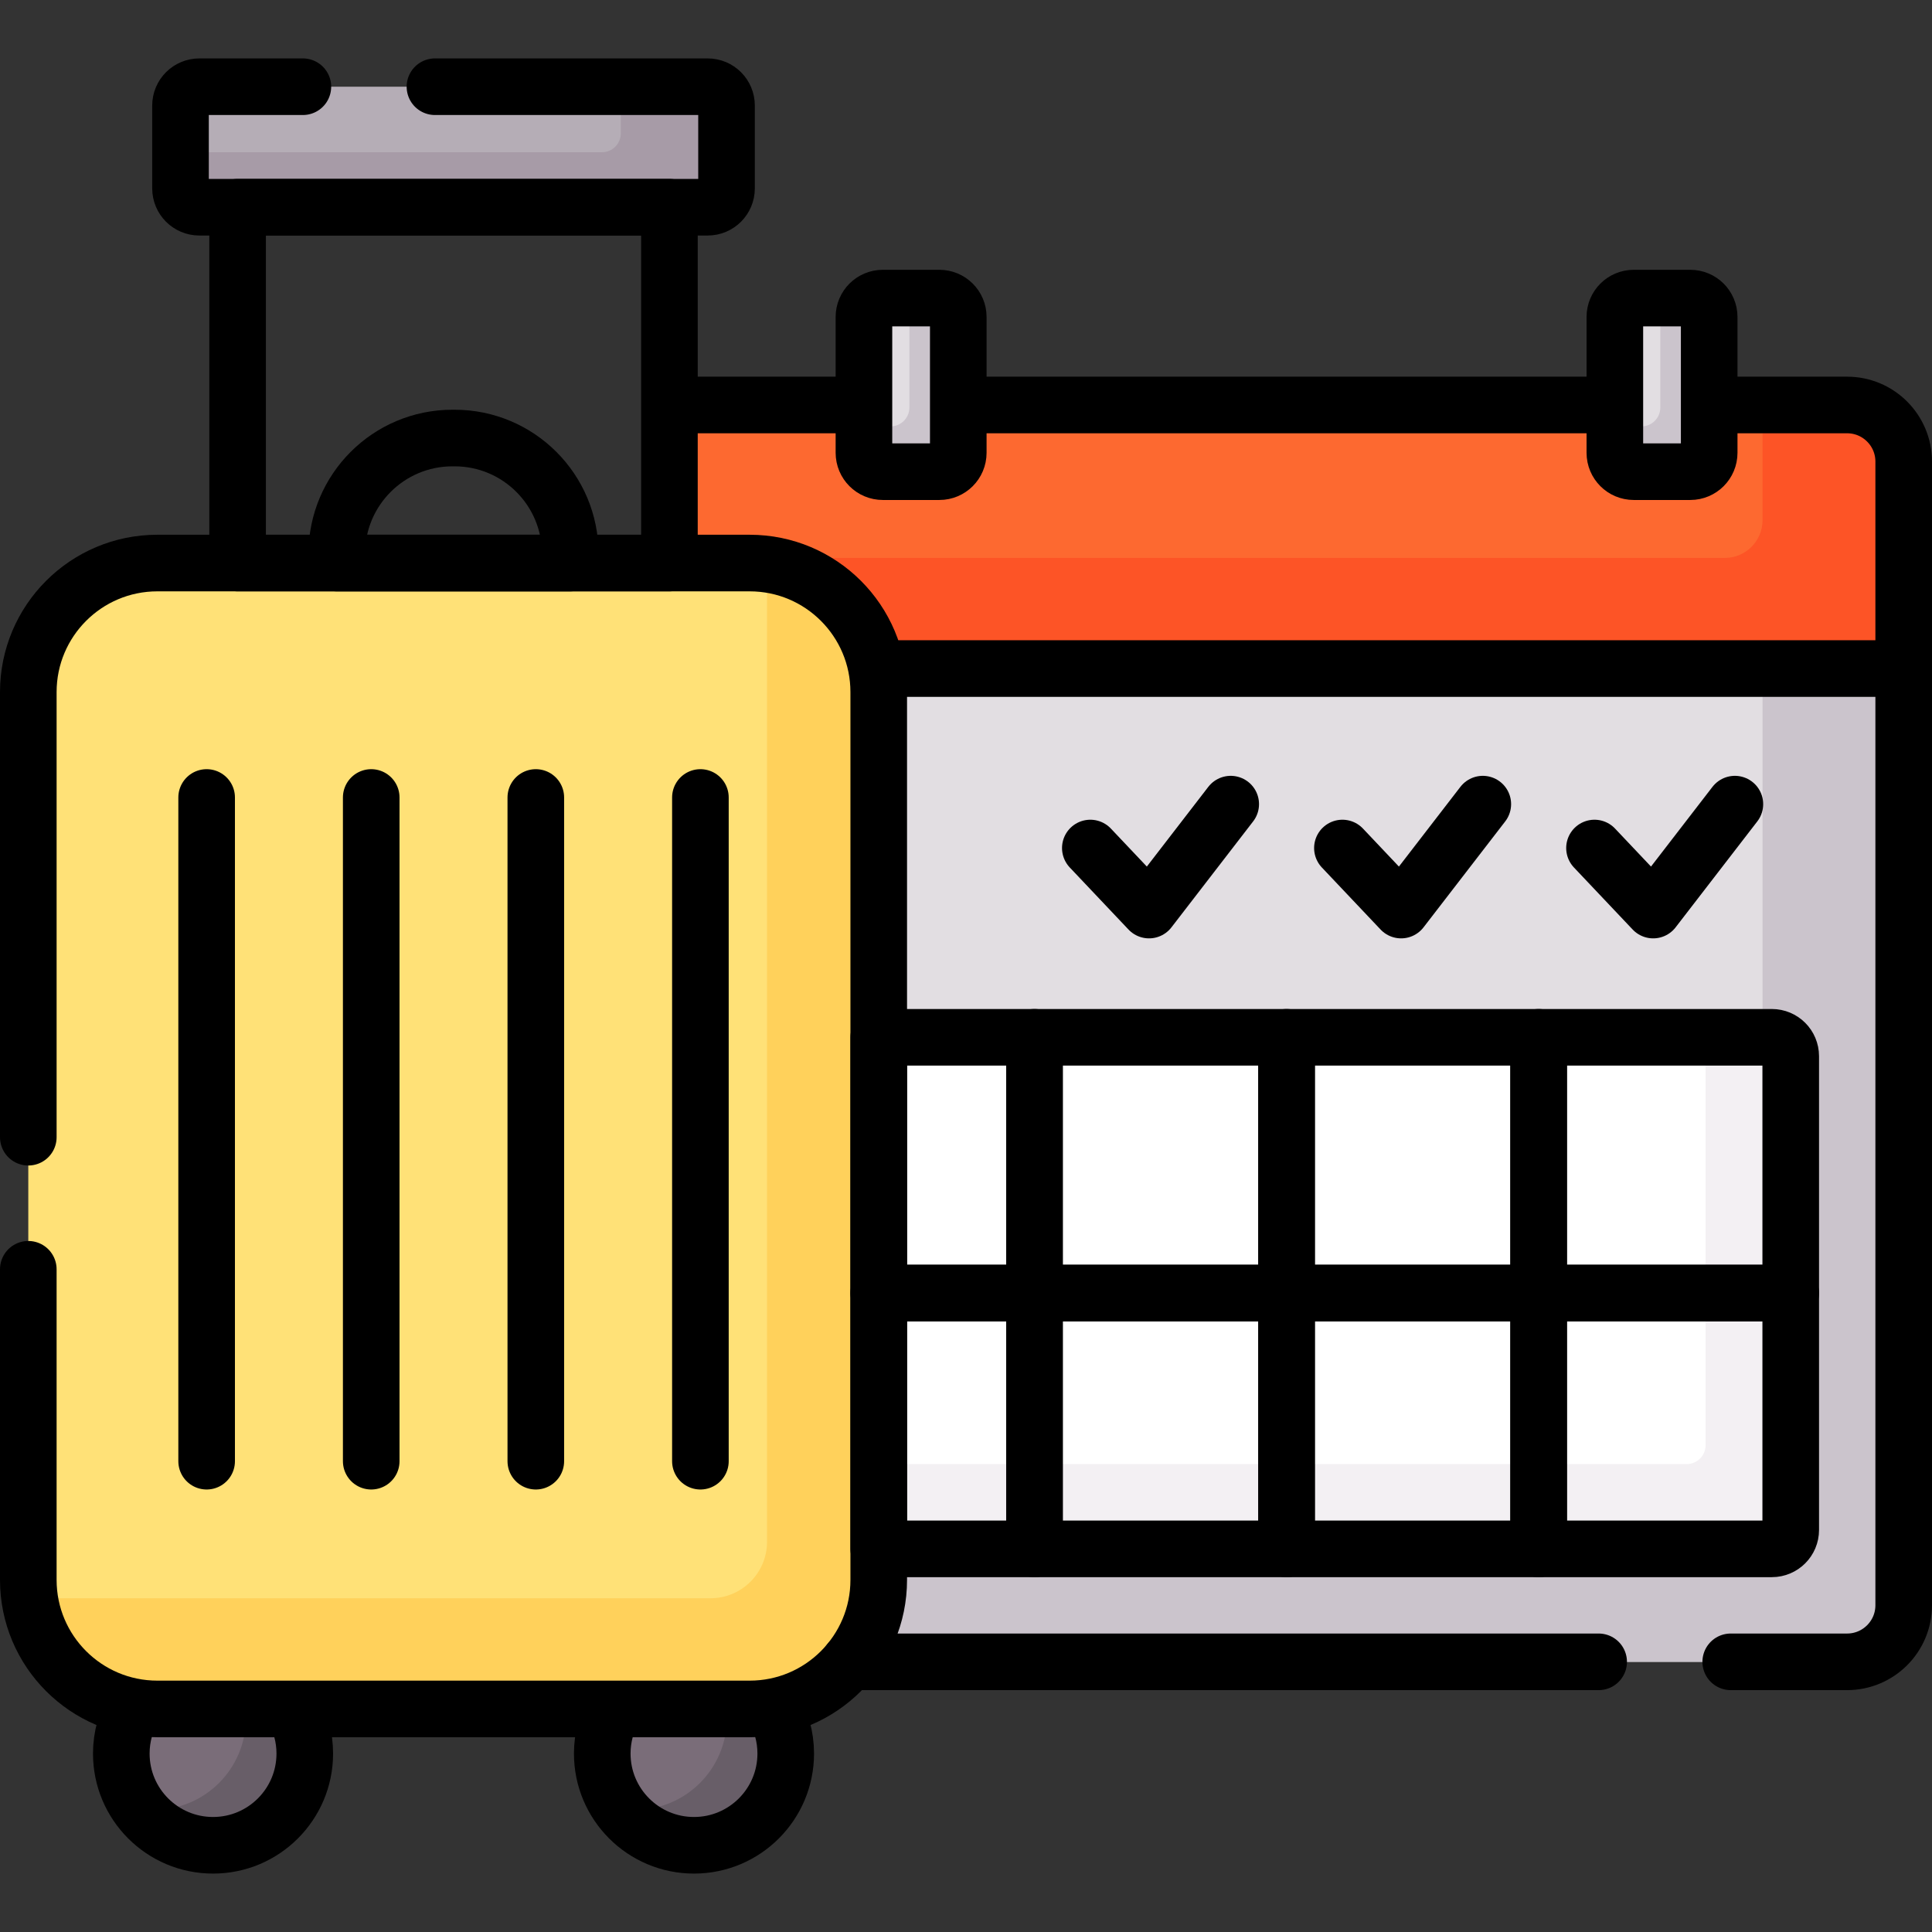 <svg version="1.1" id="Capa_1" xmlns="http://www.w3.org/2000/svg" xmlns:xlink="http://www.w3.org/1999/xlink" x="0px" y="0px" viewBox="0 0 512 512" style="enable-background:new 0 0 512 512;" xml:space="preserve">
<rect x="0" y="0" width="512" height="512" fill="#333333" stroke="none"/>
<g>
	<g>
		<path style="fill:#E2DEE2;" d="M231.094,176.175l0.219,1.182c0.373,2.017,0.562,4.055,0.562,6.059v235.27&#10;&#9;&#9;&#9;c0,8.299-3.068,15.89-8.119,21.717H489.5c8.284,0,15-6.716,15-15V177.175l-7.814-1H231.094z"/>
		<path style="fill:#CBC4CC;" d="M467.094,177.175v97.722h2.468c2.761,0,5,2.239,5,5v125.567c0,2.761-2.239,5-5,5H231.874v8.221&#10;&#9;&#9;&#9;c0,8.299-3.068,15.89-8.119,21.717H489.5c8.284,0,15-6.716,15-15V177.175H467.094z"/>
		<path style="fill:#FD6930;" d="M489.5,107.323H177.406v42.89h21.267c16.174,0,29.676,11.628,32.605,26.962H504.5v-54.852&#10;&#9;&#9;&#9;C504.5,114.039,497.784,107.323,489.5,107.323z"/>
		<path style="fill:#FD5426;" d="M489.5,107.323h-22.406v30.529c0,5.523-4.477,10-10,10H177.406v2.361h21.267&#10;&#9;&#9;&#9;c16.174,0,29.676,11.628,32.605,26.962H504.5v-54.852C504.5,114.039,497.784,107.323,489.5,107.323z"/>
		<path style="fill:#FFFFFF;" d="M469.562,274.897H231.874v135.567h237.688c2.761,0,5-2.239,5-5V279.897&#10;&#9;&#9;&#9;C474.562,277.135,472.323,274.897,469.562,274.897z"/>
		<path style="fill:#F3F0F3;" d="M469.562,274.897H452V383c0,2.761-2.239,5-5,5H231.874v22.464h237.688c2.761,0,5-2.239,5-5V279.897&#10;&#9;&#9;&#9;C474.562,277.135,472.323,274.897,469.562,274.897z"/>
		<path style="fill:#7A6D79;" d="M41.702,451.887c-1.906,0-3.772-0.17-5.591-0.48c-2.504,3.822-3.964,8.389-3.964,13.3&#10;&#9;&#9;&#9;c0,13.427,10.885,24.313,24.313,24.313c13.427,0,24.312-10.885,24.312-24.313c0-4.706-1.341-9.097-3.656-12.82H41.702z"/>
		<path style="fill:#685E68;" d="M64.912,451.887c0.158,1.121,0.257,2.261,0.257,3.426c0,13.427-10.885,24.312-24.313,24.312&#10;&#9;&#9;&#9;c-1.302,0-2.578-0.105-3.825-0.302c4.437,5.888,11.487,9.696,19.427,9.696c13.427,0,24.312-10.885,24.312-24.313&#10;&#9;&#9;&#9;c0-4.709-1.352-9.096-3.67-12.82H64.912z"/>
		<path style="fill:#7A6D79;" d="M198.673,451.887h-35.414c-2.315,3.722-3.656,8.114-3.656,12.82&#10;&#9;&#9;&#9;c0,13.427,10.885,24.313,24.313,24.313s24.312-10.885,24.312-24.313c0-4.91-1.461-9.477-3.964-13.3&#10;&#9;&#9;&#9;C202.445,451.716,200.579,451.887,198.673,451.887z"/>
		<path style="fill:#685E68;" d="M198.673,451.887h-6.305c0.158,1.121,0.257,2.261,0.257,3.426&#10;&#9;&#9;&#9;c0,13.427-10.885,24.312-24.313,24.312c-1.302,0-2.578-0.105-3.825-0.302c4.437,5.888,11.487,9.696,19.427,9.696&#10;&#9;&#9;&#9;c13.427,0,24.312-10.885,24.312-24.313c0-4.914-1.476-9.473-3.983-13.296C202.432,451.718,200.572,451.887,198.673,451.887z"/>
		<path style="fill:#B5ADB6;" d="M187.548,22.981H52.826c-2.756,0-4.99,2.234-4.99,4.99v21.955c0,2.756,2.234,4.99,4.99,4.99&#10;&#9;&#9;&#9;h134.722c2.756,0,4.99-2.234,4.99-4.99V27.971C192.538,25.215,190.304,22.981,187.548,22.981z"/>
		<path style="fill:#A79BA7;" d="M187.548,22.981h-23.033v12.371c0,2.756-2.234,4.99-4.99,4.99H47.836v9.584&#10;&#9;&#9;&#9;c0,2.756,2.234,4.99,4.99,4.99h134.722c2.756,0,4.99-2.234,4.99-4.99V27.971C192.538,25.215,190.304,22.981,187.548,22.981z"/>
		<path style="fill:#FFE177;" d="M7.5,418.685v-235.27c0-18.889,15.313-34.202,34.202-34.202h156.971&#10;&#9;&#9;&#9;c18.889,0,34.202,15.313,34.202,34.202v235.27c0,18.889-15.313,34.202-34.202,34.202H41.702&#10;&#9;&#9;&#9;C22.813,452.887,7.5,437.574,7.5,418.685z"/>
		<path style="fill:#FFD15B;" d="M203.275,149.53v259.051c0,8.267-6.702,14.969-14.969,14.969H7.851&#10;&#9;&#9;&#9;c2.363,16.583,16.615,29.336,33.851,29.336h156.971c18.889,0,34.202-15.313,34.202-34.202v-235.27&#10;&#9;&#9;&#9;C232.874,166.088,219.986,151.779,203.275,149.53z"/>
		<g>
			<path style="fill:#E2DEE2;" d="M248.953,125h-15c-2.761,0-5-2.239-5-5V84c0-2.761,2.239-5,5-5h15c2.761,0,5,2.239,5,5v36&#10;&#9;&#9;&#9;&#9;C253.953,122.761,251.714,125,248.953,125z"/>
			<path style="fill:#E2DEE2;" d="M447.953,125h-15c-2.761,0-5-2.239-5-5V84c0-2.761,2.239-5,5-5h15c2.761,0,5,2.239,5,5v36&#10;&#9;&#9;&#9;&#9;C452.953,122.761,450.714,125,447.953,125z"/>
			<path style="fill:#CBC4CC;" d="M447.953,79H440v29c0,2.761-2.239,5-5,5h-7.047v7c0,2.761,2.239,5,5,5h15c2.761,0,5-2.239,5-5V84&#10;&#9;&#9;&#9;&#9;C452.953,81.239,450.714,79,447.953,79z"/>
			<path style="fill:#CBC4CC;" d="M248.953,79H241v29c0,2.761-2.239,5-5,5h-7.047v7c0,2.761,2.239,5,5,5h15c2.761,0,5-2.239,5-5V84&#10;&#9;&#9;&#9;&#9;C253.953,81.239,251.714,79,248.953,79z"/>
		</g>
	</g>
	<g>
		
			<polyline style="fill:none;stroke:#000000;stroke-width:15;stroke-linecap:round;stroke-linejoin:round;stroke-miterlimit:10;" points="&#10;&#9;&#9;&#9;288.948,224.735 304.507,241.177 326.153,213.104 &#9;&#9;"/>
		
			<polyline style="fill:none;stroke:#000000;stroke-width:15;stroke-linecap:round;stroke-linejoin:round;stroke-miterlimit:10;" points="&#10;&#9;&#9;&#9;355.753,224.735 371.311,241.177 392.958,213.104 &#9;&#9;"/>
		
			<polyline style="fill:none;stroke:#000000;stroke-width:15;stroke-linecap:round;stroke-linejoin:round;stroke-miterlimit:10;" points="&#10;&#9;&#9;&#9;422.557,224.735 438.116,241.177 459.762,213.104 &#9;&#9;"/>
		<path style="fill:none;stroke:#000000;stroke-width:15;stroke-linejoin:round;stroke-miterlimit:10;" d="M35.554,452.325&#10;&#9;&#9;&#9;c-2.155,3.628-3.408,7.855-3.408,12.382c0,13.427,10.885,24.313,24.313,24.313c13.427,0,24.312-10.885,24.312-24.313&#10;&#9;&#9;&#9;c0-4.294-1.126-8.319-3.08-11.82"/>
		<path style="fill:none;stroke:#000000;stroke-width:15;stroke-linejoin:round;stroke-miterlimit:10;" d="M162.683,452.887&#10;&#9;&#9;&#9;c-1.954,3.5-3.08,7.526-3.08,11.82c0,13.427,10.885,24.313,24.313,24.313s24.312-10.885,24.312-24.313&#10;&#9;&#9;&#9;c0-4.526-1.253-8.753-3.408-12.382"/>
		
			<rect x="62.969" y="54.915" style="fill:none;stroke:#000000;stroke-width:15;stroke-linecap:round;stroke-linejoin:round;stroke-miterlimit:10;" width="114.437" height="94.298"/>
		<path style="fill:none;stroke:#000000;stroke-width:15;stroke-linecap:round;stroke-linejoin:round;stroke-miterlimit:10;" d="&#10;&#9;&#9;&#9;M151.123,149.213v-2.478c0-16.928-13.723-30.651-30.651-30.651h-0.57c-16.928,0-30.651,13.723-30.651,30.651v2.478H151.123z"/>
		
			<line style="fill:none;stroke:#000000;stroke-width:15;stroke-linecap:round;stroke-linejoin:round;stroke-miterlimit:10;" x1="54.761" y1="211.339" x2="54.761" y2="387.233"/>
		
			<line style="fill:none;stroke:#000000;stroke-width:15;stroke-linecap:round;stroke-linejoin:round;stroke-miterlimit:10;" x1="98.378" y1="211.339" x2="98.378" y2="387.233"/>
		
			<line style="fill:none;stroke:#000000;stroke-width:15;stroke-linecap:round;stroke-linejoin:round;stroke-miterlimit:10;" x1="141.996" y1="211.339" x2="141.996" y2="387.233"/>
		
			<line style="fill:none;stroke:#000000;stroke-width:15;stroke-linecap:round;stroke-linejoin:round;stroke-miterlimit:10;" x1="185.614" y1="211.339" x2="185.614" y2="387.233"/>
		<path style="fill:none;stroke:#000000;stroke-width:15;stroke-linecap:round;stroke-linejoin:round;stroke-miterlimit:10;" d="&#10;&#9;&#9;&#9;M7.5,336.372v82.313c0,18.889,15.313,34.202,34.202,34.202h156.971c18.889,0,34.202-15.313,34.202-34.202v-235.27&#10;&#9;&#9;&#9;c0-18.889-15.312-34.202-34.202-34.202H41.702c-18.889,0-34.202,15.313-34.202,34.202v117.957"/>
		<path style="fill:none;stroke:#000000;stroke-width:15;stroke-linecap:round;stroke-linejoin:round;stroke-miterlimit:10;" d="&#10;&#9;&#9;&#9;M248.953,125h-15c-2.761,0-5-2.239-5-5V84c0-2.761,2.239-5,5-5h15c2.761,0,5,2.239,5,5v36&#10;&#9;&#9;&#9;C253.953,122.761,251.714,125,248.953,125z"/>
		<path style="fill:none;stroke:#000000;stroke-width:15;stroke-linecap:round;stroke-linejoin:round;stroke-miterlimit:10;" d="&#10;&#9;&#9;&#9;M447.953,125h-15c-2.761,0-5-2.239-5-5V84c0-2.761,2.239-5,5-5h15c2.761,0,5,2.239,5,5v36&#10;&#9;&#9;&#9;C452.953,122.761,450.714,125,447.953,125z"/>
		<path style="fill:none;stroke:#000000;stroke-width:15;stroke-linejoin:round;stroke-miterlimit:10;" d="M232.296,177.175H504.5&#10;&#9;&#9;&#9;v-54.852c0-8.284-6.716-15-15-15h-36.547"/>
		
			<line style="fill:none;stroke:#000000;stroke-width:15;stroke-linecap:round;stroke-linejoin:round;stroke-miterlimit:10;" x1="225.094" y1="440.402" x2="423.66" y2="440.402"/>
		<path style="fill:none;stroke:#000000;stroke-width:15;stroke-linecap:round;stroke-linejoin:round;stroke-miterlimit:10;" d="&#10;&#9;&#9;&#9;M458.66,440.402h30.84c8.284,0,15-6.716,15-15V177.175"/>
		<path style="fill:none;stroke:#000000;stroke-width:15;stroke-linecap:round;stroke-linejoin:round;stroke-miterlimit:10;" d="&#10;&#9;&#9;&#9;M80.267,22.981H52.826c-2.756,0-4.99,2.234-4.99,4.99v21.955c0,2.756,2.234,4.99,4.99,4.99h134.722c2.756,0,4.99-2.234,4.99-4.99&#10;&#9;&#9;&#9;V27.971c0-2.756-2.234-4.99-4.99-4.99h-72.281"/>
		
			<line style="fill:none;stroke:#000000;stroke-width:15;stroke-linejoin:round;stroke-miterlimit:10;" x1="228.953" y1="107.323" x2="177.406" y2="107.323"/>
		
			<line style="fill:none;stroke:#000000;stroke-width:15;stroke-linejoin:round;stroke-miterlimit:10;" x1="427.953" y1="107.323" x2="253.953" y2="107.323"/>
		
			<rect x="232.874" y="274.897" style="fill:none;stroke:#000000;stroke-width:15;stroke-linecap:round;stroke-linejoin:round;stroke-miterlimit:10;" width="41.274" height="67.783"/>
		
			<rect x="274.148" y="274.897" style="fill:none;stroke:#000000;stroke-width:15;stroke-linecap:round;stroke-linejoin:round;stroke-miterlimit:10;" width="66.805" height="67.783"/>
		
			<rect x="340.953" y="274.897" style="fill:none;stroke:#000000;stroke-width:15;stroke-linecap:round;stroke-linejoin:round;stroke-miterlimit:10;" width="66.805" height="67.783"/>
		<path style="fill:none;stroke:#000000;stroke-width:15;stroke-linecap:round;stroke-linejoin:round;stroke-miterlimit:10;" d="&#10;&#9;&#9;&#9;M407.757,274.897h61.805c2.761,0,5,2.239,5,5v62.783h-66.805V274.897z"/>
		
			<rect x="232.874" y="342.68" style="fill:none;stroke:#000000;stroke-width:15;stroke-linecap:round;stroke-linejoin:round;stroke-miterlimit:10;" width="41.274" height="67.783"/>
		
			<rect x="274.148" y="342.68" style="fill:none;stroke:#000000;stroke-width:15;stroke-linecap:round;stroke-linejoin:round;stroke-miterlimit:10;" width="66.805" height="67.783"/>
		
			<rect x="340.953" y="342.68" style="fill:none;stroke:#000000;stroke-width:15;stroke-linecap:round;stroke-linejoin:round;stroke-miterlimit:10;" width="66.805" height="67.783"/>
		<path style="fill:none;stroke:#000000;stroke-width:15;stroke-linecap:round;stroke-linejoin:round;stroke-miterlimit:10;" d="&#10;&#9;&#9;&#9;M407.757,342.68h66.805v62.783c0,2.761-2.239,5-5,5h-61.805V342.68z"/>
	</g>
</g>
<g>
</g>
<g>
</g>
<g>
</g>
<g>
</g>
<g>
</g>
<g>
</g>
<g>
</g>
<g>
</g>
<g>
</g>
<g>
</g>
<g>
</g>
<g>
</g>
<g>
</g>
<g>
</g>
<g>
</g>
</svg>